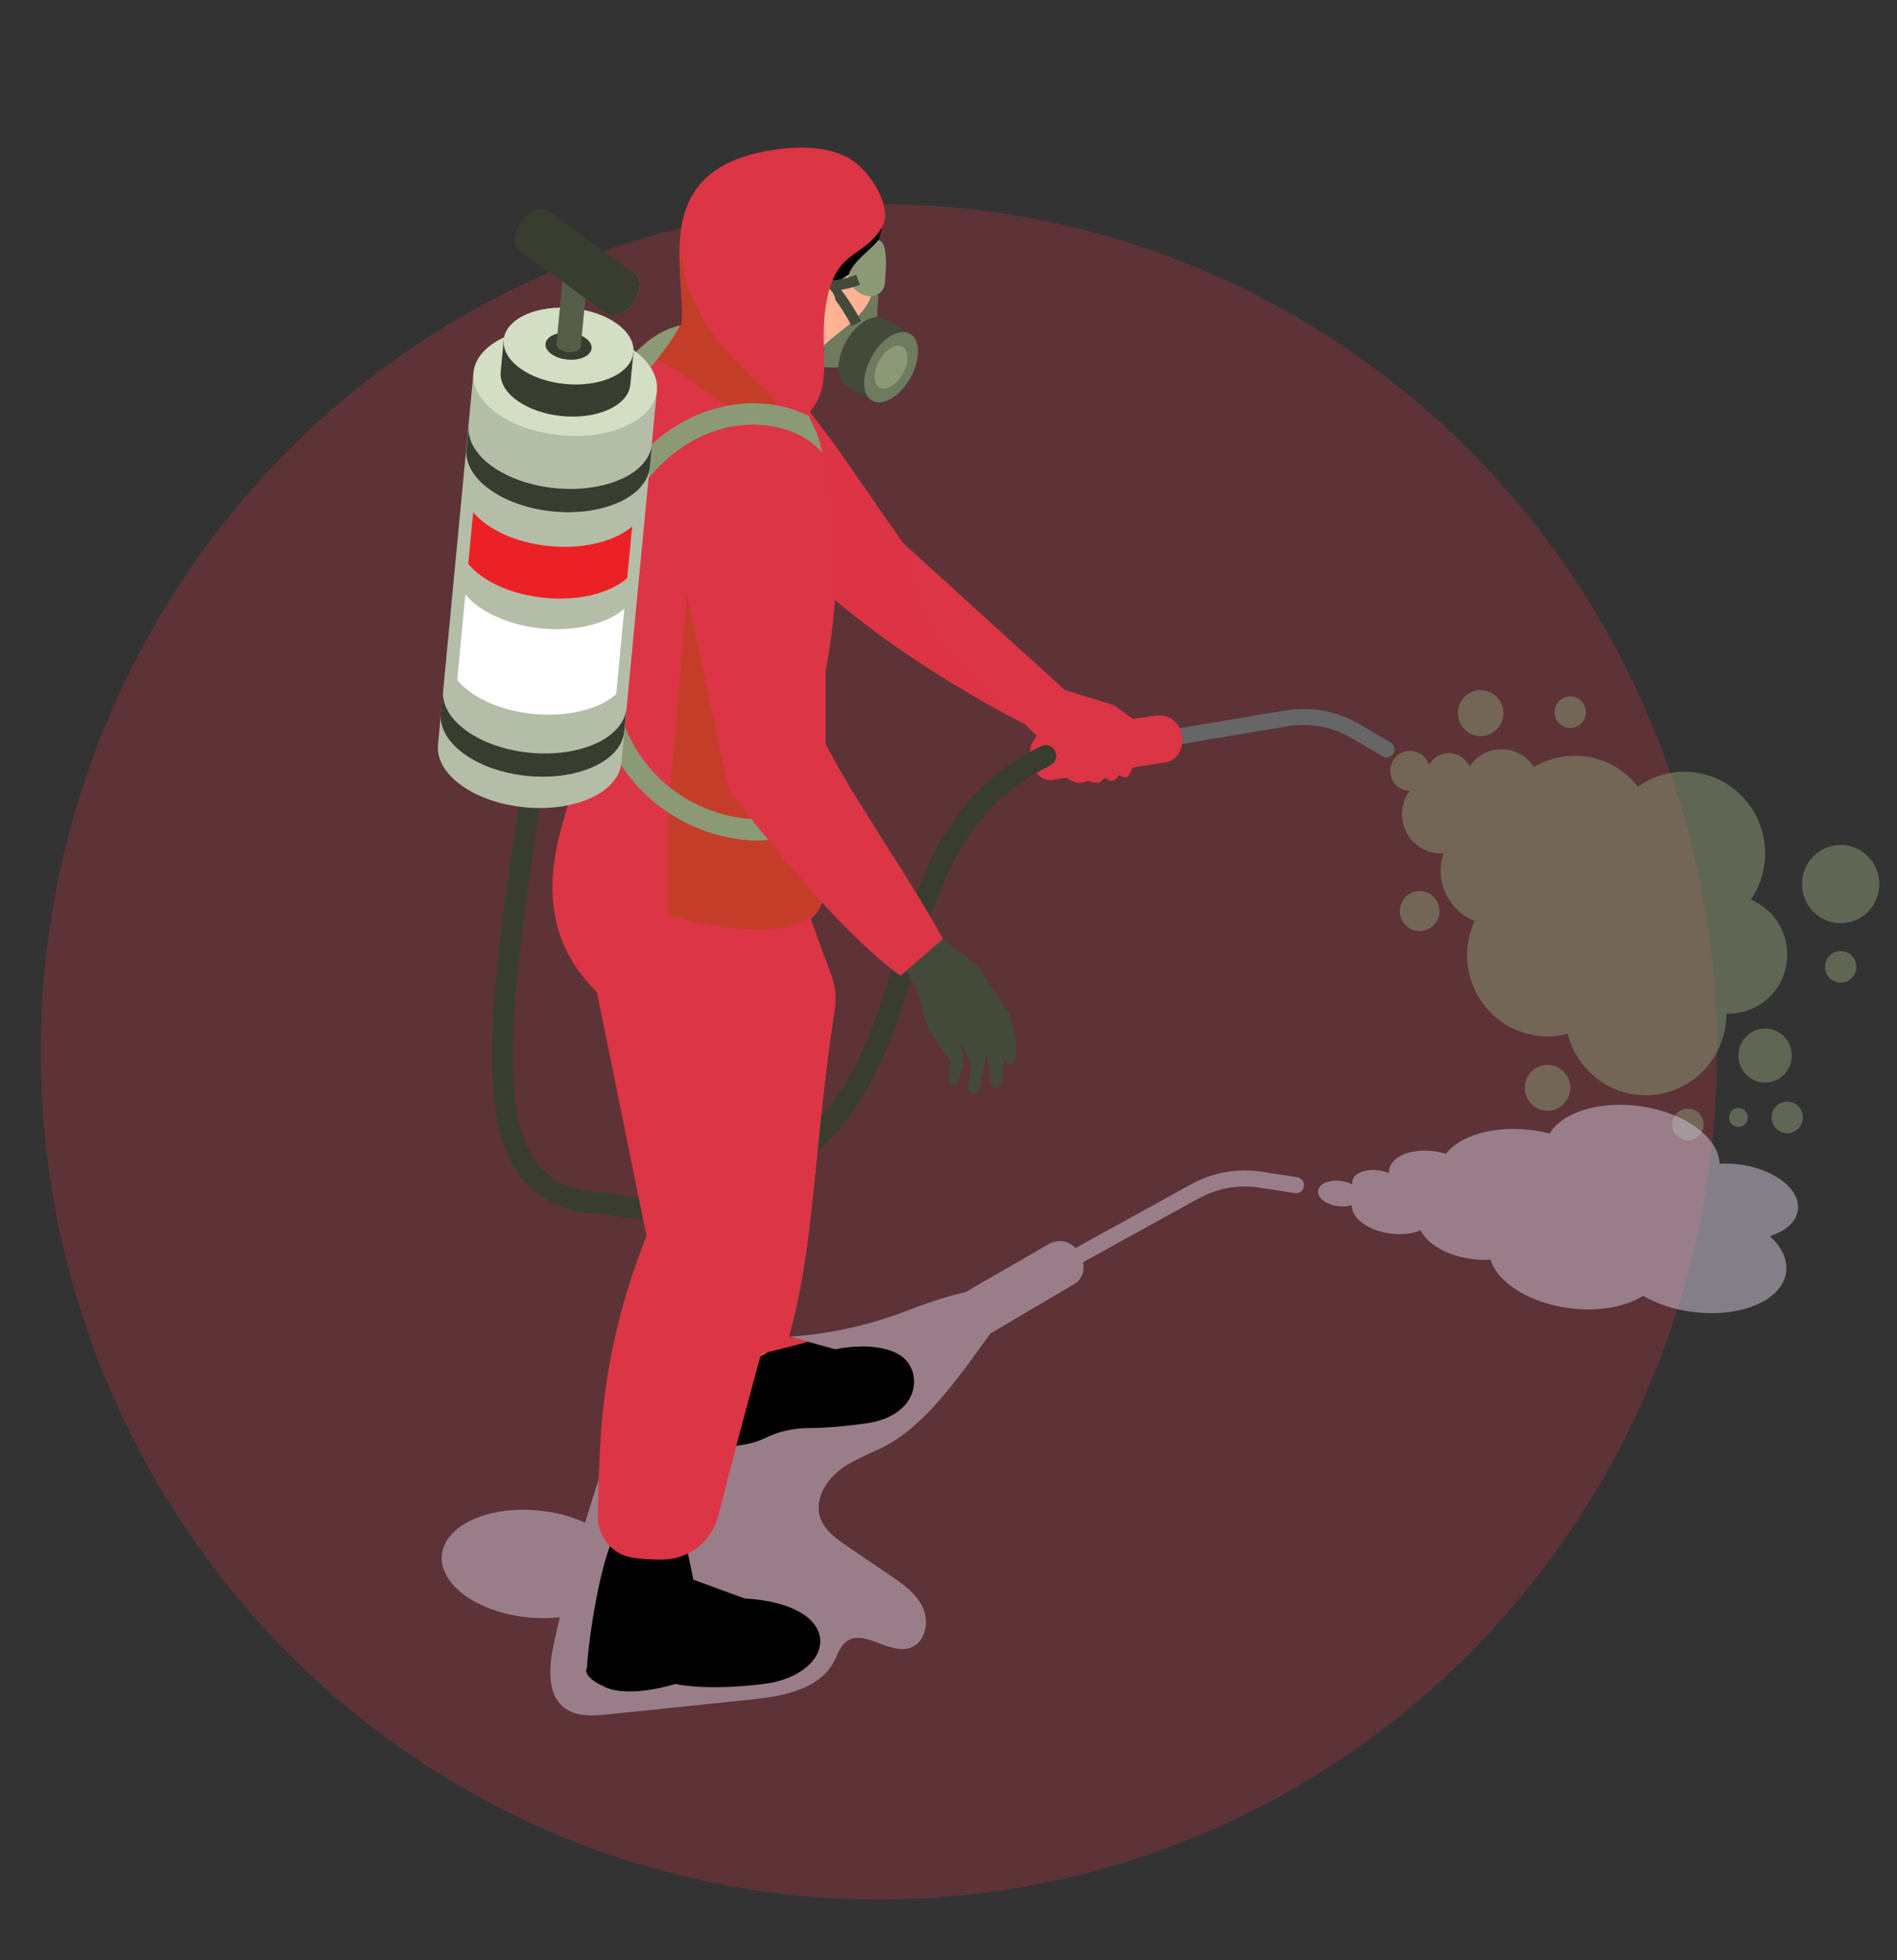 <?xml version="1.0" encoding="UTF-8"?>
<svg xmlns="http://www.w3.org/2000/svg" viewBox="0 0 492.78 508.99">
  <rect x="0" y="0" width="492.78" height="508.99" fill="#333333" stroke="none"/>
  <defs>
    <style>
      .cls-1 {
        fill: #ffb294;
      }

      .cls-2 {
        fill: #fff;
      }

      .cls-3 {
        fill: #d7cade;
      }

      .cls-3, .cls-4, .cls-5, .cls-6 {
        mix-blend-mode: multiply;
        opacity: .5;
      }

      .cls-7 {
        fill: #565e49;
      }

      .cls-8 {
        fill: #444a39;
      }

      .cls-9 {
        isolation: isolate;
      }

      .cls-10, .cls-5, .cls-11 {
        fill: #dc3545;
      }

      .cls-12 {
        fill: #8b9976;
      }

      .cls-4 {
        fill: #ad470c;
      }

      .cls-13 {
        fill: #383d30;
      }

      .cls-14 {
        fill: #6f7a5e;
      }

      .cls-15 {
        fill: #d3dec5;
      }

      .cls-11 {
        opacity: .25;
      }

      .cls-16 {
        fill: #ed6618;
      }

      .cls-17 {
        fill: #b4bda8;
      }

      .cls-18 {
        fill: #ec2126;
      }

      .cls-19 {
        fill: #666;
      }
    </style>
  </defs>
  <g class="cls-9">
    <g id="Layer_2" data-name="Layer 2">
      <ellipse class="cls-11" cx="228.29" cy="273.13" rx="217.72" ry="220.12"/>
      <g>
        <path class="cls-3" d="m122.7,394.64c8.33-3.84,20.44-3.35,29.28.76,2.01-6.65,4.14-13.25,6.5-19.78,2.83-7.81,6.18-15.9,12.65-21.03,9.48-7.52,22.73-6.66,34.74-7.55,10.23-.75,20.35-3.04,29.93-6.76,3.43-1.33,9.61-3.6,15.04-4.76,3.92-2.38,10.52-6,21.52-12.46,2.83-1.48,5.36-.68,7.04,1.01l29.81-16.44c5.62-3.16,12.22-4.36,18.57-3.37l9.19,1.43c1.13.18,1.9,1.24,1.73,2.38-.17,1.14-1.22,1.93-2.35,1.74l-9.19-1.43c-5.45-.85-11.11.18-15.94,2.89l-29.87,16.47c.41,2.08-.14,4.26-2.1,5.58-11.62,6.83-18.02,10.58-21.97,12.94-6.98,9.57-15.57,22.26-25.69,28.3-4.2,2.51-9.01,3.94-12.99,6.8-3.98,2.87-7.08,7.94-5.56,12.63,1.08,3.35,4.17,5.56,7.07,7.53,3.71,2.52,7.43,5.04,11.14,7.56,3.34,2.27,6.84,4.72,8.51,8.42,1.67,3.7.59,8.98-3.2,10.35-5.53,2-12.28-5.18-16.87-1.48-1.53,1.23-2.1,3.28-3.02,5.03-3.85,7.36-13.35,9.06-21.55,9.91-12.38,1.28-24.76,2.57-37.14,3.85-3.9.4-8.21.7-11.34-1.68-4.66-3.54-4.04-10.68-2.83-16.44.5-2.37,1.08-4.72,1.62-7.08-8.58.95-18.26-1.07-24.62-5.66-8.78-6.34-7.94-15.14,1.88-19.66Z"/>
        <g class="cls-6">
          <path class="cls-12" d="m368.78,231.37c-2.84,0-5.15,2.33-5.15,5.2s2.3,5.2,5.15,5.2,5.15-2.33,5.15-5.2-2.3-5.2-5.15-5.2Z"/>
          <path class="cls-12" d="m464.27,247.85c0-6.44-3.92-11.95-9.47-14.24,2.34-3.42,3.72-7.56,3.72-12.03,0-11.7-9.38-21.18-20.95-21.18-4.5,0-8.66,1.45-12.08,3.89-3.84-4.9-9.76-8.05-16.42-8.05-3.87,0-7.49,1.08-10.6,2.93-1.79-2.77-4.88-4.61-8.4-4.61s-6.55,1.8-8.35,4.52c-.92-2.07-2.97-3.52-5.37-3.52-2.23,0-4.15,1.27-5.15,3.11-.64-2.13-2.58-3.7-4.9-3.7-2.84,0-5.15,2.33-5.15,5.2s2.26,5.15,5.06,5.19c-1.25,1.69-2.02,3.77-2.02,6.05,0,5.61,4.5,10.16,10.05,10.16.27,0,.52-.06.78-.08-.5,1.44-.78,2.99-.78,4.6,0,5.94,3.66,11.01,8.82,13.05-.8,1.75-1.39,3.63-1.7,5.62-1.77,11.52,6.03,22.32,17.43,24.11,2.91.46,5.77.28,8.45-.43,2.31,9.17,10.5,15.96,20.28,15.96,11.57,0,20.95-9.48,20.95-21.18.2-.02.39,0,.59,0,8.4,0,15.22-6.89,15.22-15.38Z"/>
          <path class="cls-12" d="m465.46,274.09c0-3.87-3.11-7.02-6.94-7.02s-6.94,3.14-6.94,7.02,3.11,7.02,6.94,7.02,6.94-3.14,6.94-7.02Z"/>
          <path class="cls-12" d="m478.15,219.4c-5.55,0-10.05,4.55-10.05,10.16s4.5,10.16,10.05,10.16,10.05-4.55,10.05-10.16-4.5-10.16-10.05-10.16Z"/>
          <path class="cls-12" d="m384.61,191.13c3.26,0,5.9-2.67,5.9-5.96s-2.64-5.96-5.9-5.96-5.9,2.67-5.9,5.96,2.64,5.96,5.9,5.96Z"/>
          <ellipse class="cls-12" cx="401.99" cy="282.46" rx="5.9" ry="5.96"/>
          <path class="cls-12" d="m407.9,189.05c2.25,0,4.07-1.84,4.07-4.11s-1.82-4.11-4.07-4.11-4.07,1.84-4.07,4.11,1.82,4.11,4.07,4.11Z"/>
          <path class="cls-12" d="m464.27,286.04c-2.25,0-4.07,1.84-4.07,4.11s1.82,4.11,4.07,4.11,4.07-1.84,4.07-4.11-1.82-4.11-4.07-4.11Z"/>
          <path class="cls-12" d="m451.58,287.69c-1.35,0-2.44,1.1-2.44,2.47s1.09,2.47,2.44,2.47,2.44-1.1,2.44-2.47-1.09-2.47-2.44-2.47Z"/>
          <path class="cls-12" d="m438.47,287.86c-2.25,0-4.07,1.84-4.07,4.11s1.82,4.11,4.07,4.11,4.07-1.84,4.07-4.11-1.82-4.11-4.07-4.11Z"/>
          <path class="cls-12" d="m478.15,246.95c-2.25,0-4.07,1.84-4.07,4.11s1.82,4.11,4.07,4.11,4.07-1.84,4.07-4.11-1.82-4.11-4.07-4.11Z"/>
        </g>
        <path class="cls-19" d="m297.16,194.57c-.68-.27-1.19-.89-1.29-1.67-.15-1.14.64-2.19,1.77-2.35l37.06-6.21c6.37-.86,12.95.47,18.51,3.73l8.03,4.73c.98.58,1.32,1.86.74,2.85-.57,1-1.83,1.34-2.82.75l-8.03-4.73c-4.77-2.81-10.41-3.94-15.88-3.2l-37.06,6.21c-.36.05-.71,0-1.03-.13Z"/>
        <g>
          <polygon class="cls-10" points="264.19 171.95 276.57 179.16 289.37 183.1 294.3 186.72 294.02 199.1 278.74 201.82 271.48 193.17 266.21 188.05 260.25 178.41 264.19 171.95"/>
          <path class="cls-10" d="m276.58,179.16c-2.5,4.3-5.57,7.77-10.35,8.87,0,0-1-.48-2.71-1.4-.39-.21-.7-.39-1.07-.55-1.09-.57-2.41-1.29-3.89-2.12-8.64-4.78-23.19-13.45-36.7-24.12-.16-.11-.3-.23-.45-.37-1.73-1.36-3.43-2.76-5.09-4.18l-10.96-7.36-28.67-19.27,21.83-18.48,8.69-7.38,9.82,12.97,17.46,25.13,1.86,1.7,40.23,36.55Z"/>
          <path class="cls-10" d="m274.3,189.7c-3.73.71-4.72.13-6.23,3.39-.93,1.99-.76,6.2,1.65,8.13,1.28,1.36,2.85,1.48,4.44,1.21,4.04-.69,11.13-1.78,28.87-4.53,6.37-1.38,5.2-12.93-2.7-12.11-14.06,2.16-21.74,3.08-26.04,3.9Z"/>
          <path class="cls-10" d="m286.23,182.89c.22.09,5.44,3.4,5.44,3.4l2.28,5.13-1.12,5.34c-.38,1.95-2.99.93-3.09-1.42l.3-2.57-3.1-3.75-7.86-.1-4.75-2.4s2.74-3.44,2.72-3.54c-.02-.09,9.18-.09,9.18-.09Z"/>
          <path class="cls-10" d="m294.28,199.26c.21-.16.14-1.19.14-1.19.09-1.49-2.26-2.03-3.1-.49.35-2.01-2.7-1.34-4.1.7.02-1.04-2.25-1.4-3.64.62l-.97.99c-.43-.63-1.83-1.02-2.67.26l-.85,1.48-2.09.33s1.86,1.21,2.93,1.33,2.69-.55,2.69-.55c0,0,1.77.72,2.6.53.83-.19,1.75-1.31,1.75-1.31,0,0,1.48,1.01,2.17.78.69-.23,1.6-1.49,1.6-1.49,0,0,1.18.85,1.91.58.73-.27,1.62-2.57,1.62-2.57Z"/>
          <path class="cls-5" d="m263.48,186.64c-.32-.16-.66-.34-1.02-.55-1.09-.57-2.41-1.29-3.89-2.12-8.64-4.78-23.19-13.45-36.7-24.12-.07-.14-.23-.25-.45-.37-1.73-1.36-3.43-2.76-5.09-4.18l-10.96-7.36c-2.73-9.91-6.66-26.65-6.84-37.75l8.69-7.38,9.82,12.97,17.46,25.13,1.86,1.7c.57,5.91,1.25,11.68,2.77,15.54,3.75,9.47,16.62,18.99,24.33,28.44t.02.05Z"/>
        </g>
        <path class="cls-13" d="m174.01,317.08c-7.38,0-14.32-1.39-15.88-1.72-9.87-.06-17.11-2.95-22.13-8.84-13.45-15.8-8.09-51.68-.67-101.33,1.76-11.8,3.58-24,5.35-37.08.2-1.52,1.58-2.59,3.1-2.38,1.51.21,2.56,1.61,2.36,3.13-1.76,13.13-3.59,25.35-5.36,37.16-7.2,48.18-12.4,83-.6,96.87,3.96,4.65,9.93,6.91,18.25,6.91.2,0,.4.02.6.07.16.04,16.49,3.65,25.41.12,33.43-13.22,40.93-37.69,48.18-61.36,6.43-21,13.09-42.72,37.81-54.88,1.37-.67,3.02-.09,3.68,1.29.66,1.38.09,3.05-1.27,3.72-22.58,11.1-28.59,30.73-34.96,51.52-7.64,24.93-15.53,50.71-51.44,64.9-3.64,1.44-8.11,1.91-12.43,1.91Z"/>
        <path d="m198.43,437.26c-15.27,1.91-22.98,0-22.98,0,0,0-11.66,3.78-18.18.85-6.52-2.93-4.8-5.01-4.8-5.01.46-7.91,3.35-27.31,7.43-35.01h17.68l2.54,12.1,13.22,4.85c27.18,1.66,23.74,19.89,5.09,22.22Z"/>
        <path d="m188.01,343.79v31.92c.91-.03,1.74-.08,2.5-.18,8.3-.97,8.08-2.85,13.81-4.06,6.27-1.32,5.39.16,20.35-1.82,14.96-1.97,15.24-14.39,8.73-18-6.51-3.61-16.38-1.28-16.38-1.28l-7.13-1.95-4.94-1.34-3.77-8.66s-4.63,1.89-4.63,1.89l-8.54,3.47Z"/>
        <path class="cls-16" d="m175.75,282.15l-3.65,72.13c9.91.58,12.98.82,15.9.54,3.23-.27,6.3-1.09,9.18-2.48.73-.31,1.38-.7,2.07-1.09.08-.04.19-.12.27-.16,1.88-1.13,3.69-2.45,5.41-4,1.8-6.52,3.11-13.08,4.15-19.95.35-2.29.65-4.62.96-6.99.12-.82.19-1.63.31-2.48,1.08-9.16,1.96-18.91,3.11-29.58.5-4.85,1.11-9.94,1.8-15.22.19-1.44.38-2.87.61-4.35.27-2.1.58-4.23.92-6.41.38-2.37.27-4.85-.35-7.14-.12-.5-.27-1.01-.46-1.51l-3.88-10.52s-1.77-4.77-1.77-4.77l-11.9-32.3-17.89,6.25-15.28,5.32-6.3,2.17,15.86,42.24.92,20.3Z"/>
        <path class="cls-10" d="m198.01,230.43s16.05,52.19,7.37,93.41c0,0-12.46,44.14-18.69,69.53-1.66,6.78-7.64,11.52-14.55,11.6-2.65.03-5.46-.11-8.14-.57-5.2-.89-8.86-5.65-8.7-10.98.49-16.34-.16-40.47,12.63-72.46l-12.87-63.33c-10.31-10.28-15.62-24.13-7.81-47.36l50.75,20.17Z"/>
        <path class="cls-10" d="m214.5,174.27v52.83c0,.78-.06,1.56-.11,2.37-.28,17.58-23.69,12.46-36.19,9.32-.88-.19-1.68-.39-2.45-.58-12.03-2.06-26.67-7.87-28.87-26.82.77-1.98,3.33-18,3.52-20.25,2.06-26.35,4.62-40.76,1.65-59.48-.36-2.25-.44-4.92-.19-7.82.61-8.43,3.66-18.81,8.97-26.88.08-.14.19-.28.3-.42.99-1.5,2.09-2.95,3.27-4.23.36-.39.69-.75,1.05-1.11,3.19-3.26,6.93-5.68,11.23-6.68.11-.03.22-.06.33-.08,1.98-.47,4.1-.64,6.3-.45,2.59.19,5.31.86,8.17,2.09,9.69,5.84,14.53,13.74,18.33,21.37.08.19.19.39.28.58.74,1.56,1.46,3.09,2.17,4.59.5,1.67.94,3.31,1.35,4.95,1.62,6.57,2.64,13.02,3.14,19.39,1.05,12.35.11,24.54-2.26,37.31Z"/>
        <g>
          <path class="cls-1" d="m205.6,107.47l6.67-18.79-24.24-11.14-5.51,11.14c-1.98,7.12,20.31,23.52,23.07,18.79Z"/>
          <path class="cls-1" d="m206.89,95.77l11.04-2.57c2.47-.58,4.51-2.3,5.49-4.67,2.55-6.21,4.72-19.62,3.71-29.37-1.56-14.99-17.8-19.05-27.56-16.4-9.77,2.65-18.84,10.05-19.54,22.93-.7,12.88,8.55,23.28,8.55,23.28l18.32,6.8Z"/>
          <path d="m227.38,64.04c-.25.45-2.86,4.95-8.42,8.26-.06.03-.11.08-.17.11-.55.36-1.05.86-1.38,1.45-.3.47-.52.97-.66,1.53l-.05.17-.36,1.45-.36,1.34-.44,1.7-4.65,4.12-.5,1.7-.25.86-.06.19c-.06.22-.14.45-.25.67-.25.61-.58,1.17-1.02,1.67-1.05,1.34-2.61,2.23-4.38,2.39-3.58.31-9.27-.22-16.92-3.98-.99-.47-1.98-1-3.03-1.59,0,0-.14-.19-.39-.58-.94-1.42-3.27-5.31-4.65-10.52-.28-.92-.47-1.89-.63-2.92-.11-.64-.19-1.28-.28-1.95-.11-1.14-.17-2.31-.17-3.53.08-3.12.69-6.43,2.17-9.79.36-.83.77-1.67,1.27-2.5.03-.06.06-.08.08-.14,8.09-13.88,22.57-14.08,29.69-12.69.88.17,1.62.36,2.26.56,1.13.36,2.56.95,4.13,1.78,6.44,3.45,14.75,10.8,9.38,20.25Z"/>
        </g>
        <path class="cls-10" d="m173.5,237.65l6.48,20.68,4.99,12.37,8.39,23.28,3.23,46.35.77,11.34c.19-.04.84-.19,1.92-.5.08-.04.15-.04.27-.08,2.42-.58,6.41-1.59,10.37-2.68l-4.95-1.32c1.8-6.6,3.11-13.16,4.15-20.03.35-2.29.65-4.62.96-6.99.12-.82.19-1.63.31-2.48,1.08-9.16,1.96-18.91,3.11-29.58.5-4.85,1.11-9.94,1.8-15.22.19-1.44.38-2.87.61-4.35.27-2.1.58-4.23.92-6.41.38-2.37.27-4.85-.35-7.14-.15-.47-.31-.93-.46-1.4l-3.92-10.56c.04-.12-1.73-4.85-1.73-4.85-8.26,6.29-27.22,2.02-36.86-.43Z"/>
        <path class="cls-4" d="m173.48,237.74c12.48,3.13,40.63,9.32,40.92-8.26.06-.81.1-1.61.1-2.39v-10.1l-35.22-72.23-5.77,66.69-.03,26.3Z"/>
        <path class="cls-14" d="m209.75,95.68c3-7.91,12.86-10.41,16.3-18.14.28-.63.58-2.1.7-3.47.31.19,1.46.97,1.37,3.47-.14,3.85-.49,5.73-.13,9.57.24,2.54-1.41,5.18-3.56,6.51-2.14,1.34-4.75,1.65-7.27,1.77-2.52.12-5.01-.47-7.41.29Z"/>
        <g>
          <path class="cls-8" d="m231.76,87.38c0-4.5-3.13-6.33-6.98-4.08-3.86,2.25-6.98,7.72-6.98,12.23s3.13,6.33,6.98,4.08c3.86-2.25,6.98-7.72,6.98-12.23Z"/>
          <path class="cls-14" d="m238.44,91.27c0-4.5-3.13-6.33-6.98-4.08-3.86,2.25-6.98,7.72-6.98,12.23s3.13,6.33,6.98,4.08c3.86-2.25,6.98-7.72,6.98-12.23Z"/>
          <polygon class="cls-8" points="219.85 100.1 226.53 104 236.4 86.7 229.72 82.81 219.85 100.1"/>
          <path class="cls-14" d="m238.44,91.27c0-4.5-3.13-6.33-6.98-4.08-3.86,2.25-6.98,7.72-6.98,12.23s3.13,6.33,6.98,4.08c3.86-2.25,6.98-7.72,6.98-12.23Z"/>
          <path class="cls-12" d="m235.74,92.85c0-2.76-1.92-3.88-4.28-2.5s-4.28,4.73-4.28,7.49,1.92,3.88,4.28,2.5,4.28-4.73,4.28-7.49Z"/>
        </g>
        <path class="cls-8" d="m214.28,90.72l-2.01,1.92c-.33-.36-.66-.72-1.02-1.06-.77-.81-1.6-1.59-2.42-2.34-2.09-1.89-4.35-3.64-6.69-5.2-6.33-4.26-13.48-7.23-20.91-8.74-.58-.14-1.18-.25-1.76-.33-.28-.92-.47-1.89-.63-2.92.55.06,1.1.14,1.65.25.66.11,1.29.25,1.95.39.91.19,1.82.42,2.72.67,9.19,2.42,17.83,7.04,24.99,13.35.72.64,1.43,1.28,2.12,1.98.69.64,1.35,1.34,2.01,2.03Z"/>
        <path class="cls-8" d="m223.69,83.37l-2.45,1.31c-1.4-2.7-3.03-5.29-4.9-7.68-3.74-4.95-8.37-9.24-13.68-12.55-3.94-2.48-8.15-4.4-12.55-5.73-.94-.31-1.87-.56-2.81-.75-1.73-.45-3.49-.78-5.26-1-.5-.08-.99-.14-1.49-.19.36-.83.77-1.67,1.27-2.5.03-.06.06-.08.08-.14.52.06,1.02.14,1.51.22,1.87.28,3.69.67,5.5,1.14.96.25,1.9.53,2.83.83,4.35,1.39,8.5,3.31,12.36,5.76,5.06,3.17,9.55,7.15,13.29,11.77,2.39,2.95,4.51,6.12,6.27,9.52Z"/>
        <path class="cls-8" d="m217.99,43.78c-.91-.03-1.84-.03-2.78.03-7.24.45-14.28,3.42-19.68,8.37-1.38,1.28-2.64,2.67-3.77,4.15-.61.78-1.16,1.56-1.65,2.39-2.81,4.4-4.51,9.43-4.95,14.63-.06.47-.08.95-.11,1.42l-2.75-.11c.03-.67.08-1.31.14-1.98.52-5.2,2.2-10.27,4.87-14.72.5-.83,1.05-1.67,1.62-2.48,1.38-1.95,2.97-3.76,4.76-5.37,4.16-3.81,9.19-6.54,14.58-7.98,1.1-.28,2.2-.53,3.33-.7.88.17,1.62.36,2.26.56,1.13.36,2.56.95,4.13,1.78Z"/>
        <path class="cls-12" d="m221.09,74.07c3.77,4.69,8.38,2.87,8.73-.35.34-3.17.99-11.32-1.71-11.32-1.96,2.78-10.13,7.79-7.02,11.67Z"/>
        <path class="cls-8" d="m223.41,73.94c-1.87.75-4.18,1.28-6.71,1.61-3.25.5-6.91.7-10.46.7-6.08,0-11.97-.58-15.47-1.28-3.52-.7-8.06-2.09-12.22-4.87-.11-1.14-.17-2.31-.17-3.53,4.21,3.34,9.19,4.92,12.93,5.68,5.92,1.17,18.88,2,27.46.17,1.32-.28,2.56-.64,3.63-1.06l.99,2.59Z"/>
        <path class="cls-1" d="m210.78,75.1c-.33.59-.45,1.26-.52,1.93-.21,1.97-.02,4.01.56,5.97.23.77.53,1.55,1.13,2.17.6.62,1.55,1.04,2.4.86,1.16-.25,1.64-1.4,1.89-2.43.47-1.95,1.32-5.01.4-7.04-.96-2.12-4.4-4.03-5.86-1.46Z"/>
        <path class="cls-10" d="m229.11,59.03c-5.37,8.74-12.85,5.34-14.83,22.12-1.27,10.68,2.2,19.7-4.46,26.29-.3.31-.63.61-.99.89-7.87.58-16.4,1.28-22.76-3.42-1.9-1.42-3.55-3.06-4.93-4.87-3.25-4.31-4.87-9.6-4.16-15.16.03-.14.03-.28.03-.45.47-4.15-.25-9.54-.44-15.22-.55-13.16,1.51-27.66,26.25-30.55,5.94-.7,12.25-.5,17.56,2.34,5.28,2.81,11.86,12.88,8.72,18.03Z"/>
        <path class="cls-4" d="m200.68,106.02c-.61.86-1.76,1.11-2.81,1.17-6.19.39-11.7-3.37-16.73-7.15-.44-.33-.85-.67-1.29-1-3.77-2.87-7.51-4.98-11.94-6.65-1.13-.42-1.93-.81-2.45-1.2,3.27-3.34,7.13-5.79,11.56-6.76.47-4.15-.25-9.54-.44-15.22.41-1.81.69-3.64.77-5.48-.33,7.15,2.17,14.22,5.97,20.25.14.22.3.47.44.7,4.07,6.2,9.47,11.38,14.97,16.3,1.49,1.31,3.08,3.42,1.95,5.04Z"/>
        <path class="cls-12" d="m213.62,117.57c-3.91-4.51-10.26-7.18-17.5-7.29-11.26-.19-22.07,5.87-29.66,16.55l-4.46-3.26c8.64-12.19,21.16-19,34.21-18.86,5.09.08,9.85,1.25,13.9,3.31.74,1.56,1.46,3.09,2.17,4.59.5,1.67.94,3.31,1.35,4.95Z"/>
        <path class="cls-12" d="m176.69,84.51c-2.28,4.2-5.06,7.68-7.82,11.1-5.94,7.46-11.59,14.47-12.44,28.49l-4.57-.28-.91-.06c.77-12.6,5.04-20.28,9.88-26.82.08-.14.19-.28.3-.42,1.07-1.45,2.17-2.84,3.27-4.23.36-.39.69-.75,1.05-1.11,3.19-3.26,6.93-5.68,11.23-6.68Z"/>
        <path class="cls-12" d="m196.44,218.26c-.73,0-1.48-.03-2.26-.09-10.46-.83-20.64-5.67-27.92-13.29-7.29-7.62-11.74-18.07-12.21-28.66l5.5-.25c.41,9.26,4.3,18.38,10.67,25.04,6.37,6.66,15.26,10.89,24.4,11.62,2.94.23,6.86.02,8.87-2.29l4.14,3.67c-2.46,2.83-6.21,4.27-11.18,4.27Z"/>
        <path class="cls-8" d="m235.53,232.79c.49,0,9.43,11.02,9.43,11.02l9.27,7.24,8.3,12.83,1.3,5.54v4.71c0,3.18-2.66,2.74-2.93.49l-.68,5.97c-.35,2.53-2.57,2.53-2.9.08l-1.02-7.15-1.79,8.88c-.65,2.3-3.25,1.7-3.04-.44l.98-5.26-2.77-5.76.49,5.76-1.2,3.99c-.97,2.32-2.92,1-2.54-1.68l.6-3.45-4.54-6.48c-1.26-1.8-2.17-3.84-2.67-5.99l-1.19-5.13-3.09-5.97-4.23-13.1,4.23-6.08Z"/>
        <path class="cls-10" d="m208.45,149.74l5.09,41.6c8.33,16.62,21.37,34.22,31.43,52.47l-11.06,9.58c-14.3-10.57-29.38-28.77-44.57-48.06l-10.6-49.34c-7.94-30.67,25.89-28.61,29.71-6.25Z"/>
        <g>
          <g>
            <g>
              <path class="cls-14" d="m130.91,87.63c-9.82,4.52-10.66,13.33-1.88,19.66s23.87,7.81,33.69,3.29c9.82-4.52,10.66-13.33,1.88-19.66-8.78-6.34-23.87-7.81-33.69-3.29Z"/>
              <path class="cls-17" d="m123,96.78l-9.22,96.62c-.34,3.56,1.65,7.34,6.04,10.51,8.78,6.34,23.87,7.81,33.69,3.29,4.91-2.26,7.58-5.59,7.91-9.15l9.22-96.62-47.64-4.65Z"/>
              <path class="cls-2" d="m162.18,158.07l-2.12,22.2c-1.16,1.01-2.55,1.91-4.25,2.69-9.8,4.53-24.89,3.06-33.68-3.28-1.36-.97-2.45-2.03-3.36-3.09l2.12-22.22c.9,1.08,2,2.12,3.36,3.09,8.79,6.34,23.87,7.81,33.68,3.28,1.7-.78,3.09-1.68,4.25-2.67Z"/>
              <path class="cls-18" d="m164.21,136.7l-1.28,13.43c-1.16,1.01-2.55,1.91-4.25,2.69-9.8,4.51-24.88,3.03-33.68-3.28-1.36-1-2.45-2.03-3.36-3.09l1.28-13.45c.9,1.08,2,2.12,3.36,3.09,8.79,6.34,23.87,7.81,33.68,3.28,1.7-.78,3.09-1.68,4.25-2.67Z"/>
              <path class="cls-15" d="m130.91,87.63c-9.82,4.52-10.66,13.33-1.88,19.66s23.87,7.81,33.69,3.29c9.82-4.52,10.66-13.33,1.88-19.66-8.78-6.34-23.87-7.81-33.69-3.29Z"/>
            </g>
            <g>
              <ellipse class="cls-14" cx="147.7" cy="89.87" rx="9.88" ry="16.92" transform="translate(43.77 228.04) rotate(-84.37)"/>
              <path class="cls-13" d="m130.86,88.23l-.8,8.34c-.24,2.52,1.16,5.19,4.27,7.43,6.21,4.48,16.88,5.52,23.82,2.32,3.47-1.6,5.36-3.95,5.6-6.47l.8-8.34-33.69-3.29Z"/>
              <ellipse class="cls-15" cx="147.7" cy="89.87" rx="9.88" ry="16.92" transform="translate(43.77 228.04) rotate(-84.37)"/>
            </g>
            <path class="cls-13" d="m143.7,86.99c-2.47,1.14-2.68,3.35-.47,4.94,2.21,1.59,6,1.96,8.46.83,2.47-1.14,2.68-3.35.47-4.94-2.21-1.59-6-1.96-8.46-.83Z"/>
            <g>
              <path class="cls-14" d="m147.84,64.69c-1.3.6-1.42,1.77-.25,2.61s3.17,1.04,4.47.44c1.3-.6,1.42-1.77.25-2.61-1.17-.84-3.17-1.04-4.47-.44Z"/>
              <path class="cls-7" d="m146.79,65.9l-2.23,23.35c-.05.47.22.98.8,1.4,1.17.84,3.17,1.04,4.47.44.65-.3,1.01-.74,1.05-1.22l2.23-23.35-6.33-.62Z"/>
              <path class="cls-12" d="m147.84,64.69c-1.3.6-1.42,1.77-.25,2.61s3.17,1.04,4.47.44c1.3-.6,1.42-1.77.25-2.61-1.17-.84-3.17-1.04-4.47-.44Z"/>
            </g>
            <g>
              <path class="cls-14" d="m161.02,81.59c-2.58,1.19-4.45-.16-4.18-3.01.27-2.85,2.58-6.13,5.16-7.32s4.45.16,4.18,3.01c-.27,2.85-2.58,6.13-5.16,7.32Z"/>
              <path class="cls-13" d="m157.87,81.6l-23.14-16.69c-.76-.55-1.16-1.6-1.02-3.02.27-2.85,2.58-6.13,5.16-7.32,1.29-.59,2.4-.55,3.16,0l23.14,16.69-7.3,10.35Z"/>
              <path class="cls-13" d="m161.02,81.59c-2.58,1.19-4.45-.16-4.18-3.01.27-2.85,2.58-6.13,5.16-7.32s4.45.16,4.18,3.01c-.27,2.85-2.58,6.13-5.16,7.32Z"/>
            </g>
          </g>
          <path class="cls-13" d="m154.84,193.03c-9.82,4.52-24.9,3.05-33.69-3.29-4.39-3.17-6.38-6.95-6.04-10.51l-.59,6.03c-.34,3.56,1.65,7.34,6.04,10.51,8.78,6.34,23.87,7.81,33.69,3.29,4.91-2.26,7.58-5.59,7.91-9.15l.56-5.84c-.41,3.49-3.06,6.75-7.88,8.97Z"/>
          <path class="cls-13" d="m161.48,124.34c-9.82,4.52-24.9,3.05-33.69-3.28-4.39-3.17-6.38-6.95-6.04-10.51l-.59,6.03c-.34,3.56,1.65,7.34,6.04,10.51,8.78,6.34,23.87,7.81,33.69,3.29,4.91-2.26,7.58-5.59,7.91-9.15l.56-5.84c-.41,3.49-3.06,6.75-7.88,8.97Z"/>
        </g>
        <path class="cls-3" d="m463.98,307.44c-4.05-3.67-10.95-5.63-17.27-5.26-.1-2.66-1.49-5.44-4.3-7.99-7.35-6.68-21.55-9.25-31.71-5.74-3.95,1.36-6.7,3.45-8.16,5.88-6.45-1.63-13.63-1.64-19.48.38-3.4,1.17-5.9,2.89-7.47,4.89-3.32-1.04-7.19-1.15-10.28-.09-3.06,1.06-4.62,3.01-4.5,5.11-2.11-.9-4.82-1.11-6.93-.38-1.96.68-2.85,1.98-2.56,3.34-1.9-1.02-4.59-1.33-6.63-.63-2.5.86-3.05,2.89-1.25,4.53,1.79,1.62,5.22,2.25,7.71,1.43-.03,1.35.6,2.76,2.03,4.06,3.53,3.2,10.34,4.43,15.21,2.75.23-.08.42-.19.63-.28.47.97,1.19,1.94,2.21,2.86,3.73,3.39,10.13,5.17,15.94,4.78.4,1.24,1.06,2.49,2.04,3.72,5.69,7.11,19.32,10.91,30.46,8.47,2.84-.62,5.24-1.59,7.15-2.8,7.78,4.53,19.25,5.92,27.84,2.96,10.16-3.51,12.44-11.76,5.08-18.44.16-.07.35-.12.52-.18,7.38-2.55,9.03-8.54,3.69-13.39Z"/>
      </g>
    </g>
  </g>
</svg>